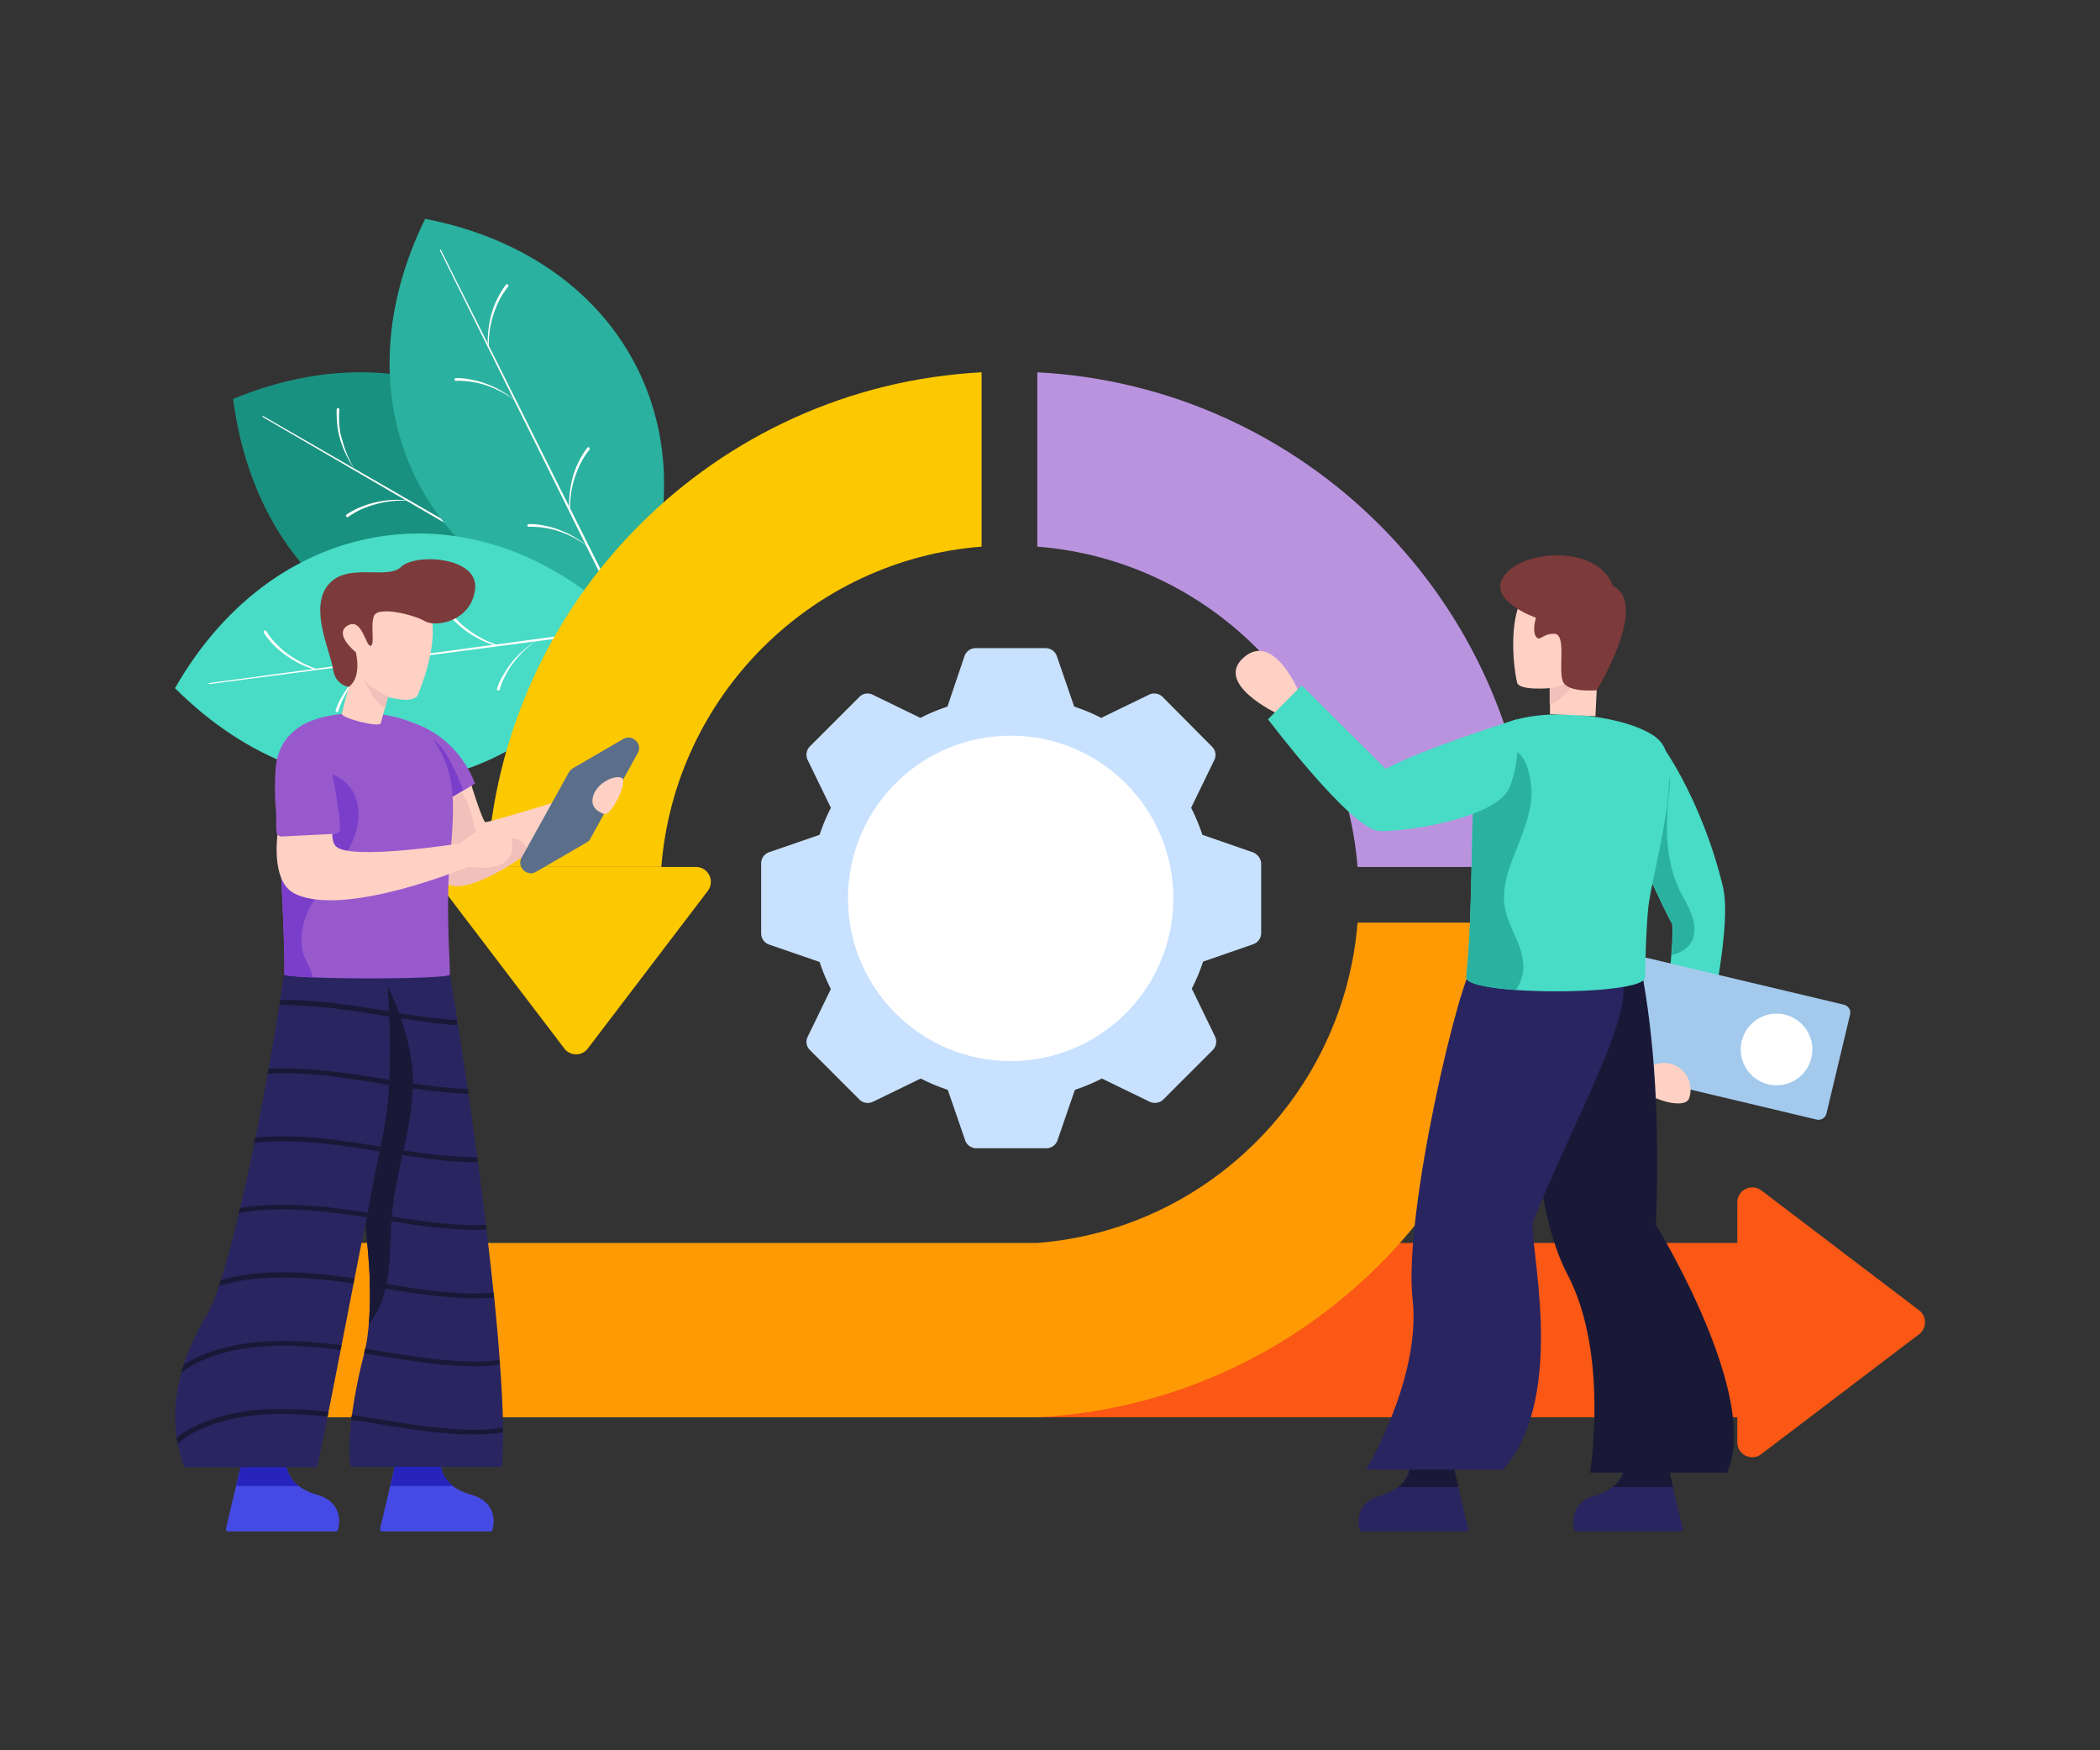 <svg xmlns="http://www.w3.org/2000/svg" id="agile-methodology" viewBox="0 0 1200 1000">
  <rect x="0" y="0" width="1200" height="1000" fill="#333333" stroke="none"/>
  <g id="Agile_Methodology">
    <path d="M359.167 358.991c-7.617-58.786-36.717-102.924-77.73-126.556s-93.55-27.147-148.236-4.492c15.234 117.572 116.401 176.359 225.966 131.048Z" style="fill:#199180"></path>
    <path d="m346.472 352.546-196.28-114.252c-.194 0-.194-.195-.194-.39s.195-.196.39-.196L347.254 351.18c.39.195.585.781.195.977 0 .39-.586.585-.977.39Z" style="fill:#fff"></path>
    <path d="M233.392 286.143a55.72 55.72 0 0 0-17.968 1.758 63.575 63.575 0 0 0-8.593 2.93 44.83 44.83 0 0 0-7.812 4.491.92.92 0 0 1-1.172-.195c-.39-.39-.196-.781.195-1.172a40.946 40.946 0 0 1 8.203-4.296 50.57 50.57 0 0 1 8.788-2.735 52.667 52.667 0 0 1 18.359-.976c.195 0 .195.195 0 .195ZM293.155 320.712a61.48 61.48 0 0 1-8.203-16.406 46 46 0 0 1-1.953-8.984 73.718 73.718 0 0 1-.39-9.179.781.781 0 0 1 1.562 0 46.028 46.028 0 0 0 0 8.984 33.44 33.44 0 0 0 1.757 8.789 61.526 61.526 0 0 0 7.227 16.796c.195.195 0 .195 0 0ZM314.052 332.82a55.722 55.722 0 0 0-17.968 1.758 63.572 63.572 0 0 0-8.593 2.93 44.83 44.83 0 0 0-7.812 4.492.92.92 0 0 1-1.172-.195c-.39-.391-.195-.782.195-1.172a40.946 40.946 0 0 1 8.203-4.297 50.566 50.566 0 0 1 8.789-2.734 52.667 52.667 0 0 1 18.358-.977s.195.196 0 .196ZM202.925 268.566a61.48 61.48 0 0 1-8.203-16.405 46 46 0 0 1-1.953-8.984 73.717 73.717 0 0 1-.39-9.18.781.781 0 1 1 1.562 0 46.028 46.028 0 0 0 0 8.984 33.44 33.44 0 0 0 1.757 8.789 61.527 61.527 0 0 0 7.227 16.796c.195.195.195 0 0 0Z" style="fill:#fff"></path>
    <path d="M359.167 358.991c26.17-53.317 26.17-106.05 5.078-148.43s-63.083-74.215-121.283-85.543c-52.341 106.636-.196 211.318 116.205 233.973Z" style="fill:#2ab19f"></path>
    <path d="M352.136 346.492 251.36 142.986c0-.195 0-.39.195-.39s.39 0 .39.195l101.558 203.115a.713.713 0 0 1-.39.976c-.196.196-.782 0-.977-.39Z" style="fill:#fff"></path>
    <path d="M294.326 228.92a57.759 57.759 0 0 0-16.014-8.594 48.04 48.04 0 0 0-8.789-2.148 46.32 46.32 0 0 0-8.984-.586.781.781 0 0 1 0-1.563 35.763 35.763 0 0 1 9.18.977 41.667 41.667 0 0 1 8.788 2.539 51.43 51.43 0 0 1 15.82 9.374c.195-.195.195 0 0 0ZM325.184 290.635a63.382 63.382 0 0 1 2.149-18.163 45.972 45.972 0 0 1 3.32-8.593 48.816 48.816 0 0 1 4.882-8.008c.196-.39.782-.39 1.172-.195s.39.781.196 1.172a44.182 44.182 0 0 0-4.883 7.421 63.488 63.488 0 0 0-3.515 8.398 55.714 55.714 0 0 0-2.735 17.968c-.39.195-.39.195-.586 0ZM335.926 312.314a57.76 57.76 0 0 0-16.015-8.594 48.043 48.043 0 0 0-8.788-2.148 46.32 46.32 0 0 0-8.984-.586.781.781 0 1 1 0-1.562 35.764 35.764 0 0 1 9.179.976 41.667 41.667 0 0 1 8.788 2.54 53.825 53.825 0 0 1 15.82 9.374c.195-.195.195 0 0 0ZM278.702 197.476a63.383 63.383 0 0 1 2.149-18.164 45.972 45.972 0 0 1 3.32-8.593 48.816 48.816 0 0 1 4.882-8.007c.196-.39.781-.39 1.172-.196s.39.782.195 1.172a44.18 44.18 0 0 0-4.882 7.422 63.488 63.488 0 0 0-3.516 8.398 55.714 55.714 0 0 0-2.734 17.968Z" style="fill:#fff"></path>
    <path d="M358.972 358.796c-41.99-41.99-91.793-58.982-138.665-52.732S129.49 341.61 100 393.17c83.785 83.785 199.795 68.356 258.972-34.373Z" style="fill:#48dbc5"></path>
    <path d="m344.91 361.335-225.184 29.49a.309.309 0 1 1-.196-.585l225.185-30.272c.39 0 .78.195.78.586.196.39-.194.78-.585.78Z" style="fill:#fff"></path>
    <path d="M215.033 377.936a56.912 56.912 0 0 0-13.28 12.304 38.886 38.886 0 0 0-4.883 7.617 40.091 40.091 0 0 0-3.515 8.398.805.805 0 1 1-1.563-.391 32.916 32.916 0 0 1 3.906-8.398 52.736 52.736 0 0 1 5.274-7.617 51.825 51.825 0 0 1 14.061-11.913c-.195-.196 0-.196 0 0ZM283.39 368.952a55.698 55.698 0 0 1-16.406-8.008 50.853 50.853 0 0 1-7.03-5.859 41.278 41.278 0 0 1-5.86-7.226.84.84 0 1 1 1.367-.977 37.787 37.787 0 0 0 5.469 7.031 50.51 50.51 0 0 0 6.835 6.055 62.738 62.738 0 0 0 16.015 8.398c-.39.39-.195.39-.39.586ZM307.216 365.632a56.912 56.912 0 0 0-13.28 12.304 38.886 38.886 0 0 0-4.883 7.616 40.09 40.09 0 0 0-3.515 8.398 1.074 1.074 0 0 1-.977.586c-.39 0-.586-.586-.586-.976a32.915 32.915 0 0 1 3.906-8.398 52.736 52.736 0 0 1 5.274-7.617 58.44 58.44 0 0 1 14.061-11.913ZM180.074 382.623a55.698 55.698 0 0 1-16.405-8.008 50.853 50.853 0 0 1-7.031-5.859 41.278 41.278 0 0 1-5.86-7.226.92.92 0 0 1 .196-1.172c.39-.39.781-.195 1.172.196a37.787 37.787 0 0 0 5.468 7.03 50.51 50.51 0 0 0 6.836 6.055 62.738 62.738 0 0 0 16.015 8.398 1.501 1.501 0 0 1-.39.586Z" style="fill:#fff"></path>
    <path d="m1096.631 762.292-90.23 68.551a8.524 8.524 0 0 1-13.671-6.835V809.75H566.97c33.2-16.015 103.12-37.694 129.876-64.255a328.684 328.684 0 0 0 30.662-35.35H992.73v-23.241a8.577 8.577 0 0 1 13.671-6.836l90.23 68.552a8.619 8.619 0 0 1 0 13.67Z" style="fill:#fa5814"></path>
    <path d="M560.915 212.71v99.604c-97.456 7.617-175.382 85.543-182.999 182.999h-99.604c8.007-152.337 130.267-274.596 282.603-282.604Z" style="fill:#fcc800"></path>
    <path d="M875.353 495.313h-99.605c-7.617-97.456-85.542-175.382-182.999-183V212.71c152.532 8.008 274.792 130.267 282.604 282.604Z" style="fill:#ba93df"></path>
    <path d="M875.353 527.147C867.345 679.68 745.086 801.743 592.749 809.75H139.646v-99.604H592.75c97.457-7.617 175.187-85.543 183-182.999Z" style="fill:#ff9a05"></path>
    <path d="m404.477 508.984-68.551 90.035a8.422 8.422 0 0 1-13.476 0L253.9 508.984a8.524 8.524 0 0 1 6.835-13.671h137.103a8.534 8.534 0 0 1 6.64 13.67Z" style="fill:#fcc800"></path>
    <path d="m715.79 486.915-28.71-9.96a107.114 107.114 0 0 0-6.444-15.43l13.28-27.342a6.553 6.553 0 0 0-1.367-7.617l-28.123-28.319a6.85 6.85 0 0 0-7.813-1.367l-27.342 13.28a107.115 107.115 0 0 0-15.429-6.444l-9.96-28.905a6.753 6.753 0 0 0-6.445-4.492h-39.842a6.753 6.753 0 0 0-6.445 4.492l-9.765 28.905a107.112 107.112 0 0 0-15.43 6.445l-27.342-13.281a6.553 6.553 0 0 0-7.616 1.367l-28.124 28.124a6.85 6.85 0 0 0-1.367 7.812l13.28 27.342a107.114 107.114 0 0 0-6.445 15.43l-28.904 9.96a6.753 6.753 0 0 0-4.492 6.445V533.2a6.753 6.753 0 0 0 4.492 6.445l28.904 9.96a107.11 107.11 0 0 0 6.445 15.43l-13.28 27.342a6.553 6.553 0 0 0 1.367 7.617l28.124 28.124a6.794 6.794 0 0 0 7.812 1.367l27.342-13.28a107.114 107.114 0 0 0 15.43 6.444l9.96 28.905a6.753 6.753 0 0 0 6.445 4.492h39.841a6.753 6.753 0 0 0 6.445-4.492l9.96-28.905a107.112 107.112 0 0 0 15.43-6.445l27.342 13.28a6.906 6.906 0 0 0 7.812-1.366l28.124-28.124a6.85 6.85 0 0 0 1.367-7.812l-13.28-27.342a107.115 107.115 0 0 0 6.444-15.43l28.71-9.96a6.753 6.753 0 0 0 4.492-6.445v-39.842a7.377 7.377 0 0 0-4.883-6.25Z" style="fill:#c8e1ff"></path>
    <circle cx="577.516" cy="513.281" r="92.964" style="fill:#fff"></circle>
    <path d="M282.022 870.49c-.195 1.367-.39 2.734-.586 3.515a1.301 1.301 0 0 1-1.367.977h-61.52a1.384 1.384 0 0 1-1.367-1.563l2.343-9.96 7.617-32.03 24.413 2.539s-1.758 14.452 17.382 19.92c11.914 3.321 13.476 11.524 13.085 16.602Z" style="fill:#464ae4"></path>
    <path d="M258.781 848.811c-8.202-6.445-7.03-14.843-7.03-14.843l-24.609-2.539-4.101 17.577h35.74Z" style="fill:#2624bd"></path>
    <path d="M193.745 870.49c-.195 1.367-.39 2.734-.585 3.515a1.301 1.301 0 0 1-1.368.977h-61.325a1.384 1.384 0 0 1-1.367-1.563l2.344-9.96 7.617-32.03 24.412 2.539s-1.757 14.452 17.382 19.921c11.719 3.32 13.281 11.523 12.89 16.6Z" style="fill:#464ae4"></path>
    <path d="M170.504 848.811c-8.202-6.445-7.03-14.843-7.03-14.843l-24.413-2.539-4.102 17.577h35.545Z" style="fill:#2624bd"></path>
    <path d="M286.905 838.07h-86.52c-1.171-6.836-.976-16.406.391-26.952a292.79 292.79 0 0 1 7.227-37.303.717.717 0 0 1 .195-.586c.195-.977.39-1.758.586-2.734 2.343-11.133 2.734-24.218 2.539-35.74v-2.93c-2.54-72.458-33.592-178.312-33.592-178.703 8.007-.39-28.905 1.563 78.12-4.296 0 0 2.15 13.085 5.47 33.787.39 2.93 5.468 34.764 11.327 78.317.195.976.195 1.953.39 2.93 3.32 24.412 6.445 49.997 8.984 74.605.196.976.196 1.953.391 2.734 1.172 12.304 2.344 24.413 3.125 35.74 0 .977.195 1.954.195 2.93.977 13.085 1.563 25.194 1.758 35.74 0 7.031-.195 15.234-.586 22.46Z" style="fill:#292561"></path>
    <path d="M224.017 693.74c-1.171 12.11-.586 24.413-2.539 36.522-1.562 9.57-4.687 19.14-10.741 26.366a197.696 197.696 0 0 0 .586-21.874v-2.93c-.39-10.155-1.367-21.092-2.54-32.03 5.079-24.607 6.836-49.215 7.618-74.214.39-11.523.78-23.241 1.171-34.764.196-8.789-.976-27.538-1.757-36.326 10.741 14.452 19.335 42.185 20.116 60.153.976 26.756-9.57 52.536-11.914 79.098Z" style="fill:#191937"></path>
    <path d="M217.963 658c-.39 0-.586-.195-.977-.195.196-.977.391-1.953.586-2.734a1.174 1.174 0 0 1 .782.195c13.085 2.148 26.56 4.297 40.037 5.273 5.078.39 9.96.586 14.257.586.195.976.195 1.953.39 2.93-4.492 0-9.374-.196-14.843-.586-13.67-1.172-27.147-3.32-40.232-5.469ZM222.455 580.855a14.782 14.782 0 0 0-.195-2.93c11.718 1.954 23.827 3.712 35.935 4.688.977 0 1.953.195 2.735.195.195.977.195 1.953.39 2.93-1.172 0-2.343-.195-3.515-.195-11.718-1.172-23.632-2.93-35.35-4.688ZM258.195 624.408c-12.108-.977-24.022-2.734-35.74-4.492a14.782 14.782 0 0 1 .195-2.93c11.718 1.758 23.827 3.711 35.936 4.688 3.125.195 6.054.39 8.789.39.195.977.195 1.953.39 2.93-3.32-.195-6.25-.39-9.57-.586ZM217.963 696.865c-2.93-.39-5.664-.976-8.398-1.367.195-.976.39-1.953.586-2.734 2.734.39 5.664.781 8.398 1.367 13.085 2.148 26.561 4.297 40.037 5.273a163.301 163.301 0 0 0 19.14.391c.195.976.195 1.953.39 2.734a136.92 136.92 0 0 1-19.725-.39c-13.867-.977-27.343-3.125-40.428-5.274ZM282.218 741.2a122.753 122.753 0 0 1-24.023 0c-13.67-.977-27.147-3.126-40.232-5.274-2.148-.39-4.492-.781-6.64-.977v-2.93a571.2 571.2 0 0 0 7.226 1.173c13.085 2.148 26.561 4.296 40.037 5.273a118.782 118.782 0 0 0 23.632 0 12.76 12.76 0 0 0 0 2.734ZM285.538 779.674c-7.617 1.172-16.6 1.172-27.538.39-13.671-.976-27.147-3.124-40.232-5.273-3.32-.586-6.445-.976-9.765-1.562.195-.977.39-1.758.585-2.734 3.125.586 6.445.976 9.57 1.562 13.086 2.148 26.562 4.297 40.037 5.273 10.742.781 19.53.781 27.148-.39a12.895 12.895 0 0 1 .195 2.734ZM287.296 818.344c-8.008 1.367-17.578 1.562-29.296.781-13.671-.977-27.147-3.125-40.232-5.273-5.469-.977-11.133-1.758-16.601-2.54h-.586c.195-.976.195-1.757.39-2.733h.587c5.663.78 11.132 1.757 16.6 2.539 13.086 2.148 26.561 4.296 40.037 5.273 11.719.976 20.898.586 28.905-.781a12.01 12.01 0 0 1 .196 2.734Z" style="fill:#191937"></path>
    <path d="M338.074 458.205a428.142 428.142 0 0 1-36.326 29.1c-15.234 10.742-32.03 19.921-42.38 18.75-7.032-.782-11.914-5.079-15.43-10.938-6.25-10.35-8.007-25.584-8.398-34.764-.195-4.492 0-7.616.196-8.007s2.343-.781 5.468-1.367c5.273-.781 13.28-1.953 19.335-2.734 4.883-.586 8.398-.977 8.398-.977l.586 1.758c1.562 5.273 6.64 20.507 7.812 20.702 2.54.195 60.544-17.773 60.544-17.773v6.25Z" style="fill:#ffd1c4"></path>
    <path d="M301.748 487.305c-15.234 10.742-32.03 19.921-42.38 18.75-7.032-.782-11.914-5.078-15.43-10.938-.39-1.171-.78-2.343-1.172-3.71a189.856 189.856 0 0 1-6.25-25.194c-.39-1.953-.585-3.906-.976-5.86l2.149-26.17 6.25 30.077 19.725-11.719a43.589 43.589 0 0 1 5.664 12.695c.78 2.734 1.172 5.469 2.148 8.007a11.126 11.126 0 0 0 5.273 6.25c6.055 2.93 13.476-2.539 19.53.195 2.93 1.172 4.688 4.102 5.469 7.617Z" style="fill:#f1c0ba"></path>
    <path d="M222.455 616.986a14.782 14.782 0 0 1-.195 2.93 195.57 195.57 0 0 1-3.32 27.928c-6.836 32.225-35.155 181.437-37.694 190.03 0 .195 0 .195-.195.39h-75.778a92.115 92.115 0 0 1-3.71-13.085c-5.078-26.17 3.32-51.755 16.99-74.605 9.766-16.21 23.047-79.098 26.757-97.261.586-2.93 3.711-18.163 7.617-39.647 1.563-8.984 2.344-13.085 6.64-39.256a15.076 15.076 0 0 0 .391-2.93c1.953-11.913 3.125-19.139 3.125-19.139l53.903-34.764c0 .196 3.907 27.733 5.274 60.544a14.782 14.782 0 0 0 .195 2.93c.39 11.718.586 24.022 0 35.935Z" style="fill:#292561"></path>
    <path d="m271.476 447.659-6.836 4.101-.39.195-.586.196-12.89 7.812-2.54 1.562-4.296 2.54-1.172-5.274-5.273-24.608-1.562-7.422-3.125-14.647c.195 0 26.757 5.273 38.67 35.545Z" style="fill:#9859cd"></path>
    <path d="m264.64 451.76-.39.195-.586.196-12.89 7.812-2.539 1.562a28.614 28.614 0 0 1-5.469-2.734 7.646 7.646 0 0 1-1.953-1.562 19.608 19.608 0 0 1-4.1-7.031c-2.15-5.078-3.516-10.547-2.93-15.82a18.196 18.196 0 0 1 2.343-7.617 16.88 16.88 0 0 1 5.86-6.445 16.163 16.163 0 0 1 8.788 5.078 40.604 40.604 0 0 1 5.859 8.398 114.308 114.308 0 0 1 8.007 17.968Z" style="fill:#7a3ecb"></path>
    <path d="M257.024 556.833c0 2.148-51.56 2.734-78.512 1.563-9.57-.391-16.015-.977-16.015-1.563.39-18.163-2.734-75.777-4.492-104.096a52.137 52.137 0 0 1 0-7.812 53.798 53.798 0 0 1 7.812-24.413 21.682 21.682 0 0 1 5.664-5.469c15.624-9.96 49.997-10.156 66.793-.781 8.398 4.883 13.867 14.062 17.382 24.218 6.25 18.358 1.563 43.357.586 65.817-.78 26.756 1.172 49.607.782 52.536Z" style="fill:#9859cd"></path>
    <path d="M201.558 480.274c-3.32 7.812-8.398 14.648-13.476 21.484s-10.156 13.67-13.086 21.483c-3.125 7.812-3.906 16.991-.586 24.608 1.563 3.516 3.906 6.836 4.102 10.547-9.57-.391-16.015-.977-16.015-1.563.39-18.163-2.734-75.777-4.492-104.096a52.137 52.137 0 0 1 0-7.812c14.843-8.008 38.865-6.64 45.115 10.546 3.125 8.203 1.758 16.991-1.562 24.803Z" style="fill:#7a3ecb"></path>
    <path d="M291.788 477.345c-4.492-16.6-28.71 4.492-28.71 4.492s-62.497 9.96-71.09 1.758c-3.711-3.32-1.758-15.234 0-23.046l-31.444 4.296c-4.492 20.117-3.516 40.428 8.203 45.897 28.904 13.67 99.018-15.625 99.018-15.625s30.663 6.055 24.023-17.772Z" style="fill:#ffd1c4"></path>
    <path d="M194.331 473.439a2.958 2.958 0 0 1-2.539 2.93l-30.857 1.562a2.944 2.944 0 0 1-2.93-2.344c-.39-2.734 0-7.421-.39-13.476a3.807 3.807 0 0 0-.196-1.562 175.593 175.593 0 0 1 0-20.312c1.172-20.702 16.21-25.78 16.21-25.78 12.89 7.812 16.992 28.515 19.14 44.334 0 .586.195 1.172.195 1.562a81.936 81.936 0 0 1 1.367 13.086Z" style="fill:#9859cd"></path>
    <path d="m335.34 481.25-28.905 16.797c-5.273 3.125-11.327-2.734-8.398-8.007l26.952-48.63a8.325 8.325 0 0 1 2.148-2.345l28.905-16.796c5.273-3.124 11.328 2.735 8.398 8.008l-26.952 48.63a4.97 4.97 0 0 1-2.148 2.344Z" style="fill:#5b6f8b"></path>
    <path d="M345.105 465.04c-4.296-1.562-8.202-4.491-5.859-11.132 2.54-6.64 11.523-11.132 15.82-9.57s-5.664 22.265-9.96 20.703ZM217.572 413.285l4.102-15.038s14.843 4.297 17.186-1.367c3.125-7.617 18.75-47.263-2.539-59.372-21.288-11.914-43.357 8.398-45.115 12.304s9.375 37.693 9.375 37.693l-5.273 20.117c-.977 2.539 21.288 8.202 22.264 5.663Z" style="fill:#ffd1c4"></path>
    <path d="M221.87 398.052s-12.89-6.445-14.063-10.742c0 0 4.102 12.304 12.109 17.382Z" style="fill:#f1c0ba"></path>
    <path d="M199.41 392.388s-7.813-.586-9.18-10.351-13.671-34.569-2.734-47.85 33.787-2.538 41.795-10.35 44.333-5.86 42.185 12.694-22.46 22.07-28.71 18.359-26.951-8.789-29.1-2.93.782 16.601-1.953 16.992-4.882-16.406-13.085-11.523 4.687 15.233 4.687 15.233 3.711 13.867-3.906 19.726Z" style="fill:#7c3a3a"></path>
    <path d="m222.455 580.855-4.492-.78c-5.468-.977-11.132-1.758-16.6-2.54s-11.328-1.562-17.578-2.148a238.472 238.472 0 0 0-24.022-1.172 15.076 15.076 0 0 0 .39-2.93c7.812 0 15.43.391 22.85.977 6.836.586 13.086 1.563 18.945 2.344 5.664.781 11.132 1.757 16.6 2.539l4.102.586a17.872 17.872 0 0 0-.195 3.124ZM222.455 616.986a14.782 14.782 0 0 1-.195 2.93 36.056 36.056 0 0 1-4.492-.781c-5.469-.977-11.133-1.758-16.601-2.54a717.71 717.71 0 0 0-7.812-1.17 225.73 225.73 0 0 0-40.623-1.954l.586-2.93a229.75 229.75 0 0 1 39.256 1.954c3.124.39 6.054.78 8.984 1.171 5.663.782 11.132 1.758 16.6 2.54a28.007 28.007 0 0 1 4.297.78ZM217.377 655.07c-.195.977-.39 1.758-.586 2.735l-15.233-2.344h-.391c-15.624-2.344-36.131-4.687-56.052-2.539l.586-2.93c19.53-1.952 39.646.196 55.27 2.54h.587c5.273.78 10.546 1.757 15.82 2.539ZM209.956 692.764c-.196.977-.391 1.758-.586 2.734-.39 0-.977-.195-1.367-.195-2.344-.39-4.492-.781-6.836-.977-16.015-2.343-37.108-4.687-57.224-2.343-2.539.39-5.078.586-7.617 1.172a16.27 16.27 0 0 1 .782-2.93c2.148-.39 4.296-.781 6.445-.976 20.506-2.344 41.794 0 58.005 2.343 1.953.195 3.906.586 6.054.977.781 0 1.562.195 2.344.195ZM202.534 730.653c-.195.976-.39 1.757-.586 2.734a1.174 1.174 0 0 1-.781-.195c-16.015-2.344-37.108-4.688-57.224-2.344A108.233 108.233 0 0 0 125 734.754a16.497 16.497 0 0 0 .976-3.32 116.612 116.612 0 0 1 17.578-3.516c20.506-2.343 41.794 0 58.005 2.344a1.262 1.262 0 0 0 .976.39ZM195.113 768.542c-.196.976-.391 1.953-.586 2.734-15.039-1.953-33.202-3.516-50.584-1.367-16.796 1.953-31.248 7.226-40.428 14.452.391-1.367.782-2.93 1.368-4.492 9.57-6.445 23.436-10.937 38.865-12.695 17.772-2.148 36.13-.585 51.365 1.368ZM187.691 806.626c-.195.976-.39 1.953-.586 2.734-13.28-1.367-28.514-2.344-43.162-.586-17.968 2.148-33.397 8.007-42.38 16.015-.196-.977-.391-2.149-.587-3.32 9.57-7.812 25-13.476 42.772-15.625 14.843-1.562 30.467-.78 43.943.782Z" style="fill:#191937"></path>
    <path d="M776.334 870.685c.195 1.367.39 2.539.586 3.32a1.238 1.238 0 0 0 1.172.977h59.763a1.251 1.251 0 0 0 1.171-1.563l-2.343-9.57-7.422-31.248-23.631 2.539s1.757 14.062-16.796 19.335c-11.328 3.32-12.89 11.327-12.5 16.21Z" style="fill:#292561"></path>
    <path d="M798.99 849.592c8.007-6.25 6.835-14.452 6.835-14.452l23.632-2.539 3.906 16.991h-34.374Z" style="fill:#191937"></path>
    <path d="M898.984 870.685c.196 1.367.391 2.539.586 3.32a1.238 1.238 0 0 0 1.172.977h59.763a1.251 1.251 0 0 0 1.172-1.563l-2.344-9.57-7.421-31.248-23.632 2.539s1.758 14.062-16.796 19.335c-11.328 3.32-12.695 11.327-12.5 16.21Z" style="fill:#292561"></path>
    <path d="M921.64 849.592c8.007-6.25 6.835-14.452 6.835-14.452l23.632-2.539 3.906 16.991H921.64Z" style="fill:#191937"></path>
    <path d="m970.465 613.08-21.483-2.343s4.297-40.623 6.054-65.231c.782-9.96.977-17.382.196-18.164-2.344-3.32-24.413-50.974-24.413-50.974l8.788-35.35 5.274-20.702c2.734.977 27.342 35.155 39.646 86.324 6.445 26.366-14.062 106.44-14.062 106.44Z" style="fill:#48dbc5"></path>
    <path d="M966.56 538.084c-2.344 4.101-6.836 6.64-11.328 7.422.781-9.96.976-17.382.195-18.164-2.344-3.32-24.413-50.974-24.413-50.974l8.789-35.35c5.078-3.32 11.718-5.077 13.866 2.54 1.172 4.1 0 8.983-.39 13.28-.586 6.25-.781 12.5-.781 18.75.39 11.327 2.343 22.85 7.226 33.005 2.343 4.688 5.273 9.18 7.03 14.257 1.758 4.883 2.344 10.547-.195 15.234Z" style="fill:#2ab19f"></path>
    <path d="m1057.18 579.684-13.476 56.442a4.71 4.71 0 0 1-5.664 3.516l-193.154-45.897a4.71 4.71 0 0 1-3.516-5.663l13.476-56.443a4.71 4.71 0 0 1 5.664-3.515l193.154 45.896a4.71 4.71 0 0 1 3.516 5.664Z" style="fill:#a3caed"></path>
    <path d="M965.192 627.533c-2.734 8.007-31.639-2.344-28.71-10.156a15.227 15.227 0 0 1 28.71 10.156Z" style="fill:#ffd1c4"></path>
    <path d="M1035.11 604.292a20.465 20.465 0 1 1-15.233-24.608 20.561 20.561 0 0 1 15.234 24.608Z" style="fill:#fff"></path>
    <path d="M939.022 559.958c7.421 42.576 9.179 89.644 7.226 139.837 0 0 60.544 98.433 40.623 141.595h-78.317s11.133-67.77-12.89-113.276c-25.975-49.412-22.46-159.563-7.617-182.218s50.975 14.062 50.975 14.062Z" style="fill:#191937"></path>
    <path d="M926.327 559.567c9.18 16.992-29.686 86.129-50.193 138.08-3.515 8.984 20.702 99.018-17.187 141.985h-78.316s31.639-52.341 26.561-97.456c-5.468-49.021 27.538-186.905 35.155-191.202 28.71-16.21 83.98 8.593 83.98 8.593Z" style="fill:#292561"></path>
    <path d="M942.342 515.038c-1.758 10.742-2.344 43.358-2.344 43.358 0 7.03-43.553 9.374-73.825 7.226-16.014-1.172-28.318-3.516-28.318-7.226 4.492-44.725 1.757-92.77 6.054-119.916 1.367-8.008 3.125-14.258 6.25-17.968 16.405-20.702 87.105-12.695 99.409 4.101 11.523 15.82-3.71 67.965-7.226 90.425Z" style="fill:#48dbc5"></path>
    <path d="M867.736 482.227c-4.687 11.719-9.96 24.023-7.812 36.327 2.148 11.718 10.546 21.874 10.546 33.592a23.525 23.525 0 0 1-4.296 13.476c-16.015-1.172-28.32-3.516-28.32-7.226 4.493-44.725 1.758-92.77 6.055-119.916 1.172-.782 2.539-1.758 3.71-2.54 4.102-2.538 9.961-7.03 14.844-7.42 10.35-.587 12.89 18.553 12.694 25.78-.585 9.764-3.906 18.943-7.421 27.927Z" style="fill:#2ab19f"></path>
    <path d="M741.57 393.95s-14.257-33.201-31.053-18.163 19.53 32.03 19.53 32.03Z" style="fill:#ffd1c4"></path>
    <path d="M866.76 410.942s-53.123 16.6-74.997 28.319l-47.85-47.654-19.334 19.335s47.654 63.278 63.669 63.864 67.38-7.617 74.41-24.999c7.031-17.187 4.101-38.865 4.101-38.865Z" style="fill:#48dbc5"></path>
    <path d="M885.704 408.012V393.17s-17.577 1.563-18.75-3.125c-2.343-8.593-9.57-63.864 24.609-58.981s21.288 54.099 21.288 54.099l-1.172 24.022Z" style="fill:#ffd1c4"></path>
    <path d="M903.281 385.748c-.586.976-10.742 15.624-17.772 16.796v-9.18c.195-.195 9.765-1.562 17.772-7.616Z" style="fill:#f1c0ba"></path>
    <path d="M912.46 394.341s-15.82 1.562-19.14-4.492 2.149-27.538-5.077-27.733-8.203 4.883-10.547 1.562 0-10.741 0-10.741-29.49-10.156-17.577-24.804 53.318-16.405 61.52 6.64c21.093 10.156-9.179 59.568-9.179 59.568Z" style="fill:#7c3a3a"></path>
  </g>
</svg>
